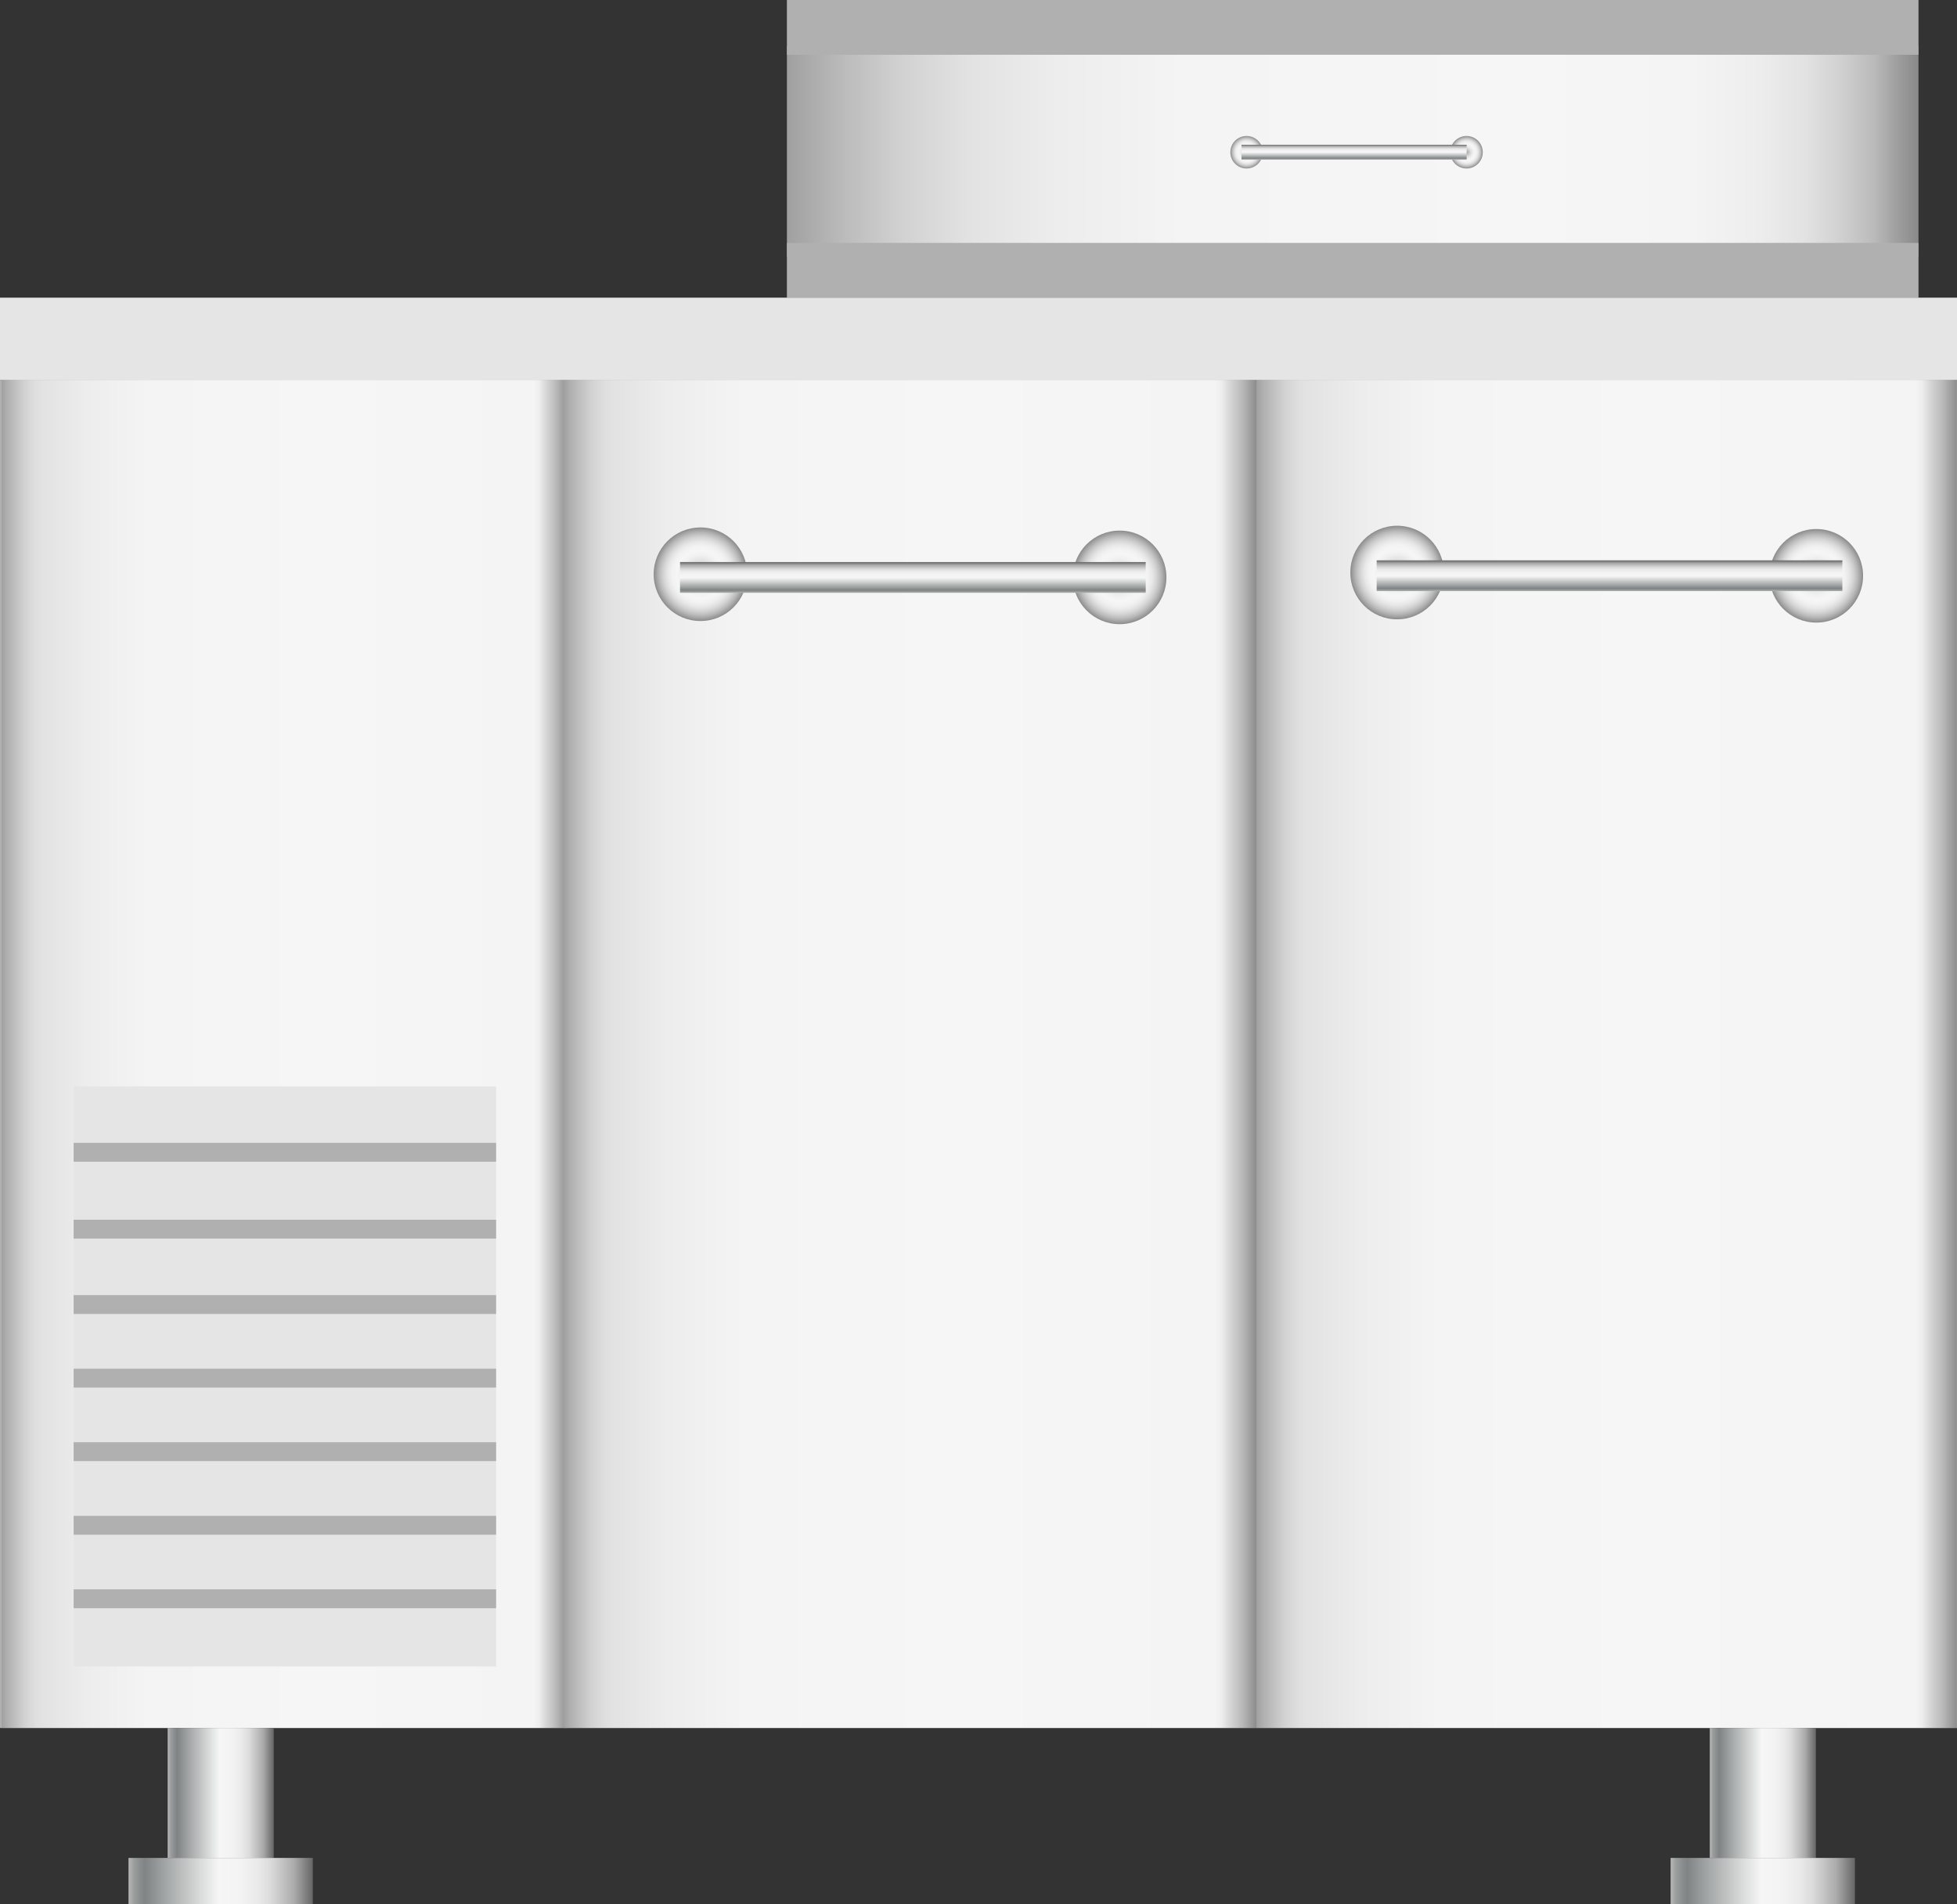 <svg xmlns="http://www.w3.org/2000/svg" xmlns:xlink="http://www.w3.org/1999/xlink" viewBox="0 0 149.39 145.34">
    <rect x="0" y="0" width="149.39" height="145.34" fill="#333333" stroke="none"/>
    <defs>
        <style>
            .cls-1 {
                fill: #b0b0b1;
            }

            .cls-2 {
                fill: url(#未命名的渐变_33);
            }

            .cls-3 {
                fill: url(#未命名的渐变_33-2);
            }

            .cls-4 {
                fill: url(#未命名的渐变_33-3);
            }

            .cls-5 {
                fill: url(#未命名的渐变_5);
            }

            .cls-6 {
                fill: #e5e5e5;
            }

            .cls-7 {
                fill: url(#未命名的渐变_143);
            }

            .cls-8 {
                fill: url(#未命名的渐变_143-2);
            }

            .cls-9 {
                fill: url(#未命名的渐变_143-3);
            }

            .cls-10 {
                fill: url(#未命名的渐变_143-4);
            }

            .cls-11 {
                fill: url(#未命名的渐变_13);
            }

            .cls-12 {
                fill: url(#未命名的渐变_13-2);
            }

            .cls-13 {
                fill: url(#未命名的渐变_143-5);
            }

            .cls-14 {
                fill: url(#未命名的渐变_13-3);
            }

            .cls-15 {
                fill: url(#未命名的渐变_13-4);
            }

            .cls-16 {
                fill: url(#未命名的渐变_143-6);
            }

            .cls-17 {
                fill: url(#未命名的渐变_13-5);
            }

            .cls-18 {
                fill: url(#未命名的渐变_13-6);
            }

            .cls-19 {
                fill: url(#未命名的渐变_143-7);
            }

            .cls-20 {
                opacity: 0.2;
            }
        </style>
        <linearGradient id="未命名的渐变_33" x1="0.13" y1="80.44" x2="43.35" y2="80.44" gradientUnits="userSpaceOnUse">
            <stop offset="0" stop-color="#ccc" />
            <stop offset="0" stop-color="#bbb" />
            <stop offset="0" stop-color="#a7a7a7" />
            <stop offset="0" stop-color="#a0a0a0" />
            <stop offset="0.01" stop-color="#b0b0b0" />
            <stop offset="0.04" stop-color="#d2d2d2" />
            <stop offset="0.06" stop-color="#dfdfdf" />
            <stop offset="0.07" stop-color="#e2e2e2" />
            <stop offset="0.15" stop-color="#ededed" />
            <stop offset="0.26" stop-color="#f4f4f4" />
            <stop offset="0.57" stop-color="#f6f6f6" />
            <stop offset="0.94" stop-color="#f4f4f4" />
            <stop offset="0.94" stop-color="#f4f4f4" />
            <stop offset="0.95" stop-color="#ededed" />
            <stop offset="0.96" stop-color="#d9d9d9" />
            <stop offset="0.98" stop-color="#b8b8b8" />
            <stop offset="1" stop-color="#8c8c8c" />
            <stop offset="1" stop-color="#898989" />
        </linearGradient>
        <linearGradient id="未命名的渐变_33-2" x1="43.03" y1="80.44" x2="95.91" y2="80.44" xlink:href="#未命名的渐变_33" />
        <linearGradient id="未命名的渐变_33-3" x1="95.91" y1="80.44" x2="149.39" y2="80.44" xlink:href="#未命名的渐变_33" />
        <linearGradient id="未命名的渐变_5" x1="60.07" y1="11.56" x2="146.45" y2="11.56" gradientUnits="userSpaceOnUse">
            <stop offset="0" stop-color="#ccc" />
            <stop offset="0" stop-color="#bbb" />
            <stop offset="0" stop-color="#a7a7a7" />
            <stop offset="0" stop-color="#a0a0a0" />
            <stop offset="0" stop-color="#a0a0a0" />
            <stop offset="0.05" stop-color="#bbb" />
            <stop offset="0.1" stop-color="#d1d1d1" />
            <stop offset="0.16" stop-color="#e2e2e2" />
            <stop offset="0.24" stop-color="#ededed" />
            <stop offset="0.35" stop-color="#f4f4f4" />
            <stop offset="0.65" stop-color="#f6f6f6" />
            <stop offset="0.8" stop-color="#f4f4f4" />
            <stop offset="0.86" stop-color="#ededed" />
            <stop offset="0.9" stop-color="#e2e2e2" />
            <stop offset="0.93" stop-color="#d1d1d1" />
            <stop offset="0.96" stop-color="#bbb" />
            <stop offset="0.98" stop-color="#a0a0a0" />
            <stop offset="1" stop-color="#898989" />
        </linearGradient>
        <linearGradient id="未命名的渐变_143" x1="12.8" y1="136.85" x2="20.89" y2="136.85" gradientUnits="userSpaceOnUse">
            <stop offset="0" stop-color="#b7b7b7" />
            <stop offset="0.03" stop-color="#9b9d9d" />
            <stop offset="0.07" stop-color="#878b8b" />
            <stop offset="0.09" stop-color="#808484" />
            <stop offset="0.2" stop-color="#a3a6a6" />
            <stop offset="0.49" stop-color="#f6f6f6" />
            <stop offset="0.61" stop-color="#f3f3f3" />
            <stop offset="0.7" stop-color="#eaeaea" />
            <stop offset="0.77" stop-color="#dbdbdb" />
            <stop offset="0.83" stop-color="#c5c5c5" />
            <stop offset="0.9" stop-color="#aaa" />
            <stop offset="0.95" stop-color="#888" />
            <stop offset="1" stop-color="#666" />
        </linearGradient>
        <linearGradient id="未命名的渐变_143-2" x1="9.81" y1="143.57" x2="23.88" y2="143.57" xlink:href="#未命名的渐变_143" />
        <linearGradient id="未命名的渐变_143-3" x1="130.52" y1="136.85" x2="138.61" y2="136.85" xlink:href="#未命名的渐变_143" />
        <linearGradient id="未命名的渐变_143-4" x1="127.53" y1="143.57" x2="141.6" y2="143.57" xlink:href="#未命名的渐变_143" />
        <radialGradient id="未命名的渐变_13" cx="53.47" cy="43.83" r="3.57" gradientUnits="userSpaceOnUse">
            <stop offset="0" stop-color="#ccc" />
            <stop offset="0" stop-color="#bbb" />
            <stop offset="0" stop-color="#a7a7a7" />
            <stop offset="0" stop-color="#a0a0a0" />
            <stop offset="0.04" stop-color="#aaa" />
            <stop offset="0.17" stop-color="#cbcbcb" />
            <stop offset="0.29" stop-color="#e3e3e3" />
            <stop offset="0.41" stop-color="#f1f1f1" />
            <stop offset="0.51" stop-color="#f6f6f6" />
            <stop offset="0.61" stop-color="#f2f2f2" />
            <stop offset="0.7" stop-color="#e7e7e7" />
            <stop offset="0.79" stop-color="#d4d4d4" />
            <stop offset="0.88" stop-color="#bababa" />
            <stop offset="0.97" stop-color="#989898" />
            <stop offset="1" stop-color="#898989" />
        </radialGradient>
        <radialGradient id="未命名的渐变_13-2" cx="85.47" cy="44.07" r="3.57" xlink:href="#未命名的渐变_13" />
        <linearGradient id="未命名的渐变_143-5" x1="69.68" y1="45.25" x2="69.68" y2="42.9" xlink:href="#未命名的渐变_143" />
        <radialGradient id="未命名的渐变_13-3" cx="106.65" cy="43.7" r="3.57" xlink:href="#未命名的渐变_13" />
        <radialGradient id="未命名的渐变_13-4" cx="138.65" cy="43.95" r="3.57" xlink:href="#未命名的渐变_13" />
        <linearGradient id="未命名的渐变_143-6" x1="122.86" y1="45.12" x2="122.86" y2="42.77" xlink:href="#未命名的渐变_143" />
        <radialGradient id="未命名的渐变_13-5" cx="95.16" cy="11.62" r="1.24" xlink:href="#未命名的渐变_13" />
        <radialGradient id="未命名的渐变_13-6" cx="111.95" cy="11.62" r="1.24" xlink:href="#未命名的渐变_13" />
        <linearGradient id="未命名的渐变_143-7" x1="103.36" y1="12.18" x2="103.36" y2="11.05" xlink:href="#未命名的渐变_143" />
    </defs>
    <title>Explosion-proof industrial refrigerator-freezer（防爆工业冷冻机）</title>
    <g id="图层_2" data-name="图层 2">
        <g id="图层_23" data-name="图层 23">
            <g id="Explosion-proof_industrial_refrigerator-freezer_防爆工业冷冻机_"
                data-name="Explosion-proof industrial refrigerator-freezer（防爆工业冷冻机）">
                <rect class="cls-1" y="28.99" width="149.39" height="102.9" />
                <rect class="cls-2" x="0.13" y="28.99" width="43.22" height="102.9" />
                <rect class="cls-3" x="43.03" y="28.99" width="52.89" height="102.9" />
                <rect class="cls-4" x="95.91" y="28.99" width="53.47" height="102.9" />
                <rect class="cls-5" x="60.07" y="3.53" width="86.38" height="16.06" />
                <rect class="cls-1" x="60.07" width="86.38" height="4.18" />
                <rect class="cls-1" x="60.07" y="18.54" width="86.38" height="4.18" />
                <rect class="cls-6" y="22.72" width="149.39" height="6.27" />
                <rect class="cls-6" x="5.62" y="82.92" width="32.25" height="44.27" />
                <rect class="cls-7" x="12.8" y="131.89" width="8.1" height="9.92" />
                <rect class="cls-8" x="9.81" y="141.81" width="14.07" height="3.53" />
                <rect class="cls-9" x="130.52" y="131.89" width="8.1" height="9.92" />
                <rect class="cls-10" x="127.53" y="141.81" width="14.07" height="3.53" />
                <rect class="cls-1" x="5.62" y="87.23" width="32.25" height="1.44" />
                <rect class="cls-1" x="5.62" y="93.1" width="32.25" height="1.44" />
                <rect class="cls-1" x="5.62" y="98.85" width="32.25" height="1.44" />
                <rect class="cls-1" x="5.62" y="104.47" width="32.25" height="1.44" />
                <rect class="cls-1" x="5.62" y="110.08" width="32.25" height="1.44" />
                <rect class="cls-1" x="5.62" y="115.7" width="32.25" height="1.44" />
                <rect class="cls-1" x="5.62" y="121.31" width="32.25" height="1.44" />
                <circle class="cls-11" cx="53.47" cy="43.83" r="3.57" />
                <circle class="cls-12" cx="85.47" cy="44.07" r="3.57" />
                <rect class="cls-13" x="51.91" y="42.9" width="35.55" height="2.35" />
                <circle class="cls-14" cx="106.65" cy="43.7" r="3.57" />
                <circle class="cls-15" cx="138.65" cy="43.95" r="3.57" />
                <rect class="cls-16" x="105.09" y="42.77" width="35.55" height="2.35" />
                <circle class="cls-17" cx="95.16" cy="11.62" r="1.24" />
                <circle class="cls-18" cx="111.95" cy="11.62" r="1.24" />
                <rect class="cls-19" x="94.77" y="11.05" width="17.19" height="1.14" />
                
            </g>
        </g>
    </g>
</svg>